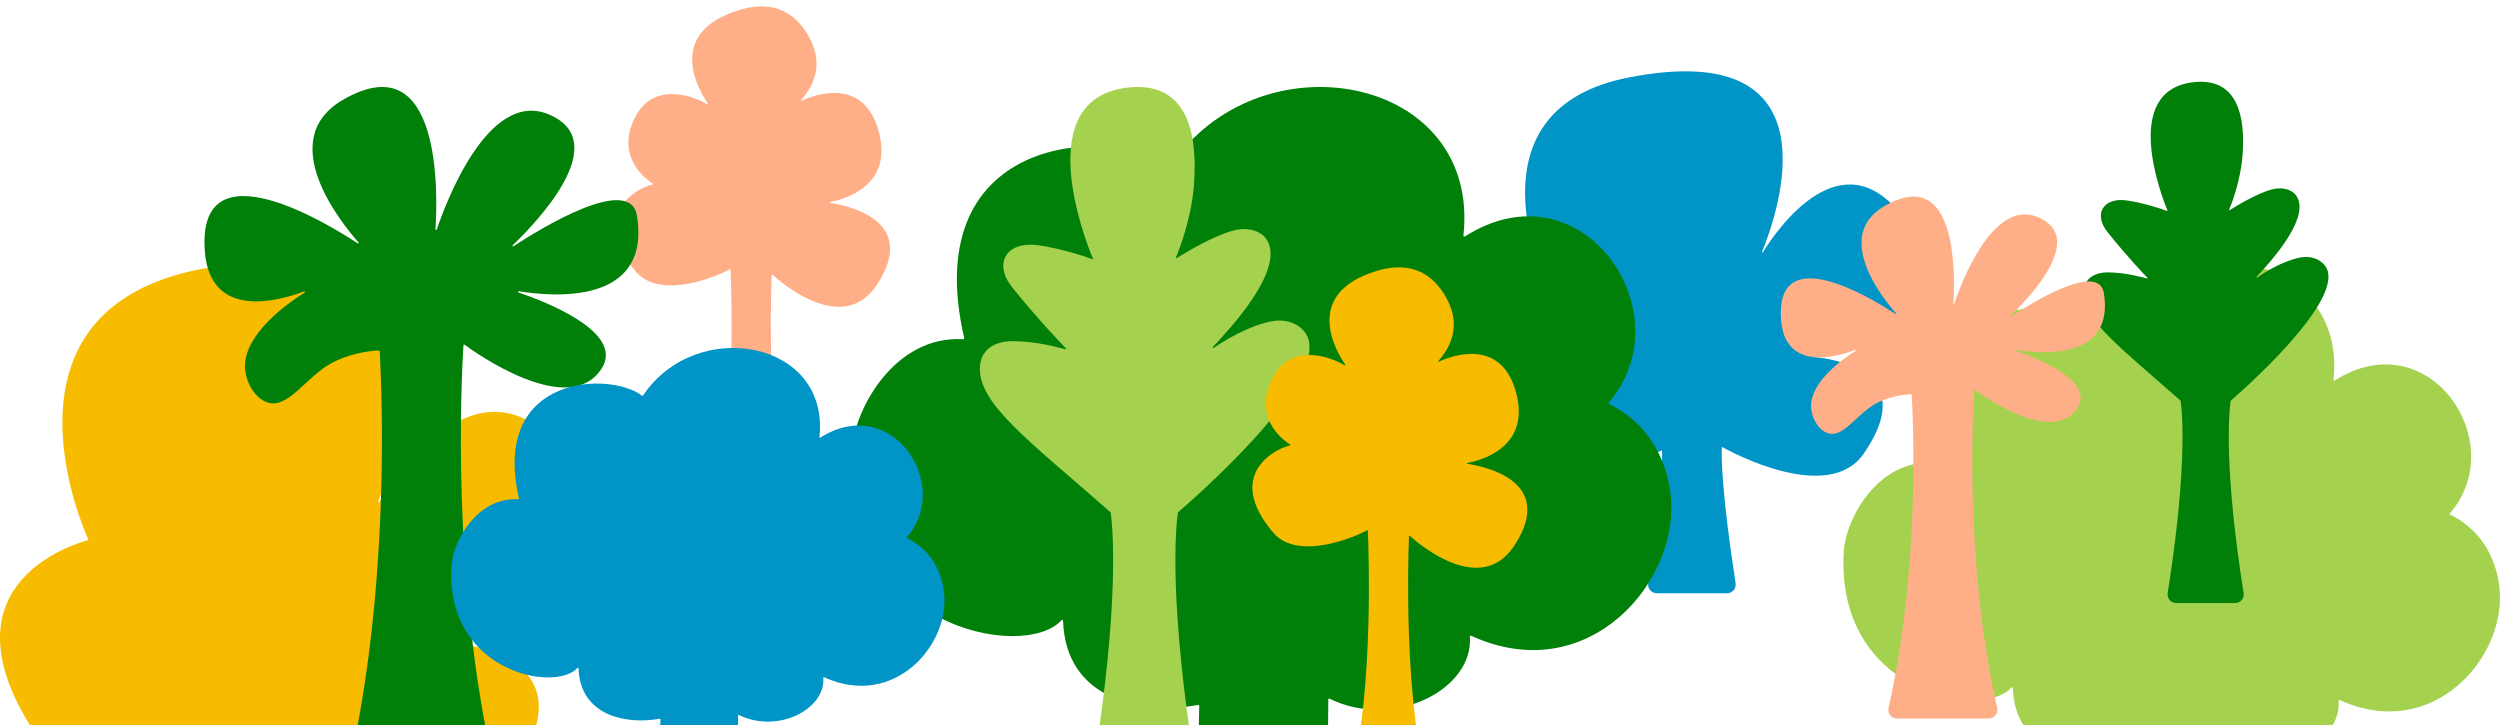 <svg class="v-wave__forest" viewBox="0 0 1437 417" fill="none" xmlns="http://www.w3.org/2000/svg"><mask id="mask0_419_5832" style="mask-type:alpha;" maskUnits="userSpaceOnUse" x="-244" y="0" width="1920" height="417"><rect x="-244" width="1920" height="417" fill="#C4C4C4"></rect></mask><g mask="url(#mask0_419_5832)"><path d="M257.6 368.344C273.468 363.889 378.395 331.202 325.115 261.419C278.475 200.334 229.843 269.528 217.937 288.657C217.89 288.732 217.817 288.786 217.731 288.81C217.646 288.834 217.554 288.825 217.475 288.786C217.395 288.746 217.333 288.679 217.302 288.597C217.27 288.515 217.27 288.425 217.303 288.343C228.812 260.268 277.515 123.031 115.165 154.719C-6.683 178.498 47.234 302.318 50.739 310.049C50.761 310.096 50.771 310.146 50.771 310.197C50.77 310.248 50.758 310.299 50.735 310.345C50.712 310.391 50.68 310.431 50.639 310.463C50.599 310.495 50.552 310.518 50.502 310.53C44.118 312.183 -34.575 334.656 18.001 418.142C55.24 477.274 133.34 443.79 140.272 440.667C140.326 440.642 140.385 440.631 140.444 440.635C140.504 440.638 140.561 440.657 140.611 440.688C140.661 440.719 140.703 440.762 140.731 440.814C140.76 440.865 140.776 440.922 140.776 440.981C140.919 451.19 139.882 478.768 130.156 542.375C130.004 543.313 130.059 544.273 130.319 545.189C130.579 546.104 131.036 546.954 131.66 547.678C132.284 548.403 133.06 548.985 133.933 549.386C134.807 549.787 135.758 549.996 136.722 550H190.475C191.438 549.996 192.39 549.787 193.263 549.386C194.137 548.985 194.912 548.403 195.536 547.678C196.16 546.954 196.618 546.104 196.877 545.189C197.137 544.273 197.193 543.313 197.041 542.375C186.321 472.264 186.157 445.926 186.492 438.371C186.495 438.311 186.513 438.253 186.546 438.202C186.578 438.151 186.623 438.109 186.676 438.08C186.73 438.051 186.79 438.036 186.851 438.037C186.911 438.037 186.971 438.053 187.024 438.083C193.84 441.877 268.144 481.971 295.105 443.065C339.172 379.476 270.578 370.197 257.662 369.032C257.58 369.023 257.504 368.986 257.446 368.928C257.388 368.87 257.353 368.794 257.346 368.713C257.338 368.632 257.36 368.551 257.406 368.484C257.453 368.417 257.521 368.367 257.6 368.344V368.344Z" fill="#F7BC00"></path><path d="M1043.08 204.758C1054.99 201.417 1133.76 176.902 1093.76 124.565C1058.75 78.75 1022.24 130.646 1013.3 144.993C1013.27 145.049 1013.21 145.09 1013.15 145.107C1013.08 145.125 1013.01 145.119 1012.95 145.089C1012.89 145.06 1012.85 145.009 1012.82 144.948C1012.8 144.886 1012.8 144.818 1012.82 144.757C1021.47 123.701 1058.03 20.773 936.146 44.539C844.67 62.374 885.147 155.239 887.779 161.037C887.795 161.072 887.803 161.11 887.802 161.148C887.802 161.186 887.793 161.224 887.776 161.259C887.759 161.293 887.734 161.323 887.704 161.347C887.674 161.371 887.638 161.388 887.6 161.397C882.808 162.637 823.73 179.492 863.201 242.107C891.158 286.456 949.791 261.343 954.995 259C955.035 258.981 955.08 258.973 955.124 258.976C955.169 258.979 955.212 258.993 955.249 259.016C955.287 259.039 955.318 259.072 955.34 259.11C955.361 259.149 955.373 259.192 955.373 259.236C955.48 266.893 954.702 287.576 947.4 335.281C947.286 335.985 947.328 336.705 947.523 337.392C947.718 338.078 948.061 338.715 948.53 339.259C948.998 339.802 949.58 340.239 950.236 340.54C950.892 340.84 951.606 340.997 952.33 341H992.684C993.408 340.997 994.122 340.84 994.778 340.54C995.434 340.239 996.016 339.802 996.484 339.259C996.952 338.715 997.296 338.078 997.491 337.392C997.686 336.705 997.728 335.985 997.614 335.281C989.566 282.698 989.442 262.945 989.694 257.278C989.696 257.233 989.71 257.19 989.734 257.151C989.759 257.113 989.792 257.082 989.833 257.06C989.873 257.038 989.918 257.027 989.963 257.027C990.009 257.028 990.054 257.04 990.094 257.062C995.21 259.907 1050.99 289.978 1071.23 260.799C1104.32 213.107 1052.82 206.148 1043.12 205.274C1043.06 205.267 1043.01 205.24 1042.96 205.196C1042.92 205.152 1042.89 205.095 1042.89 205.035C1042.88 204.974 1042.9 204.913 1042.93 204.863C1042.97 204.813 1043.02 204.776 1043.08 204.758V204.758Z" fill="#0094C7"></path><g clip-path="url(#clip0_419_5832)"><path d="M679.258 538.914C686.35 496.746 688.609 447.473 689.319 405.704C689.32 405.628 689.304 405.553 689.272 405.484C689.241 405.415 689.194 405.354 689.135 405.306C689.076 405.257 689.007 405.222 688.933 405.203C688.859 405.184 688.781 405.181 688.706 405.195C657.857 410.931 612.567 403.213 611.047 356.803C611.044 356.701 611.01 356.602 610.949 356.519C610.888 356.436 610.803 356.374 610.706 356.339C610.608 356.304 610.502 356.3 610.402 356.325C610.301 356.351 610.211 356.405 610.143 356.482C588.725 380.506 483.339 360.389 489.704 258.36C491.141 235.36 514.173 192.611 553.683 194.99C553.763 194.995 553.844 194.981 553.918 194.95C553.992 194.92 554.057 194.872 554.11 194.812C554.162 194.752 554.199 194.68 554.218 194.603C554.237 194.526 554.238 194.446 554.22 194.369C526.703 74.666 642.165 72.311 671.839 95.854C671.895 95.9 671.96 95.933 672.03 95.952C672.1 95.971 672.173 95.975 672.245 95.964C672.316 95.954 672.385 95.928 672.446 95.889C672.507 95.85 672.558 95.798 672.597 95.738C723.363 19.426 851.366 42.627 841.173 135.481C841.163 135.577 841.18 135.675 841.223 135.762C841.266 135.849 841.334 135.922 841.418 135.973C841.501 136.023 841.598 136.05 841.696 136.048C841.795 136.047 841.891 136.018 841.973 135.966C909.627 92.743 968.926 180.345 924.678 231.382C924.627 231.44 924.589 231.509 924.569 231.584C924.549 231.659 924.547 231.737 924.562 231.813C924.577 231.889 924.61 231.96 924.658 232.021C924.706 232.083 924.767 232.132 924.838 232.167C946.615 242.976 957.47 262.444 960.164 283.537C966.623 333.84 912.841 396.348 845.603 365.425C845.52 365.387 845.428 365.372 845.337 365.38C845.246 365.389 845.159 365.421 845.084 365.473C845.01 365.525 844.951 365.596 844.913 365.678C844.875 365.76 844.86 365.851 844.869 365.94C847.13 396.338 801.119 419.768 764.262 401.606C764.184 401.566 764.096 401.547 764.008 401.551C763.92 401.554 763.835 401.579 763.759 401.623C763.684 401.668 763.621 401.731 763.577 401.806C763.533 401.881 763.509 401.966 763.507 402.053C762.96 446.067 763.421 496.712 771.283 538.74C771.536 540.117 771.48 541.531 771.118 542.884C770.755 544.236 770.096 545.494 769.186 546.568C768.277 547.642 767.139 548.506 765.853 549.099C764.567 549.692 763.164 550 761.744 550H688.834C687.428 550.001 686.04 549.7 684.764 549.12C683.488 548.539 682.355 547.693 681.444 546.638C680.534 545.584 679.866 544.347 679.489 543.013C679.111 541.68 679.032 540.281 679.258 538.914Z" fill="#008009"></path></g><g clip-path="url(#clip1_419_5832)"><path d="M1211.61 541.132C1217.29 507.397 1219.1 467.979 1219.67 434.563C1219.67 434.502 1219.66 434.442 1219.63 434.387C1219.61 434.332 1219.57 434.283 1219.52 434.244C1219.48 434.206 1219.42 434.177 1219.36 434.162C1219.3 434.147 1219.24 434.145 1219.18 434.156C1194.47 438.745 1158.2 432.57 1156.99 395.442C1156.98 395.361 1156.96 395.282 1156.91 395.215C1156.86 395.149 1156.79 395.099 1156.71 395.071C1156.63 395.044 1156.55 395.04 1156.47 395.06C1156.39 395.081 1156.32 395.124 1156.26 395.186C1139.11 414.405 1054.71 398.311 1059.81 316.688C1060.96 298.288 1079.4 264.089 1111.04 265.992C1111.11 265.996 1111.17 265.985 1111.23 265.96C1111.29 265.936 1111.34 265.898 1111.39 265.849C1111.43 265.801 1111.46 265.744 1111.47 265.682C1111.49 265.621 1111.49 265.557 1111.47 265.495C1089.44 169.733 1181.91 167.849 1205.67 186.683C1205.72 186.72 1205.77 186.747 1205.82 186.762C1205.88 186.777 1205.94 186.78 1206 186.772C1206.05 186.763 1206.11 186.742 1206.16 186.711C1206.21 186.68 1206.25 186.639 1206.28 186.591C1246.93 125.541 1349.45 144.102 1341.28 218.385C1341.27 218.462 1341.29 218.54 1341.32 218.609C1341.36 218.679 1341.41 218.738 1341.48 218.778C1341.55 218.819 1341.62 218.84 1341.7 218.839C1341.78 218.838 1341.86 218.815 1341.92 218.772C1396.1 184.194 1443.6 254.276 1408.16 295.105C1408.12 295.152 1408.09 295.207 1408.07 295.267C1408.06 295.327 1408.05 295.39 1408.07 295.45C1408.08 295.511 1408.1 295.568 1408.14 295.617C1408.18 295.666 1408.23 295.706 1408.29 295.733C1425.73 304.381 1434.42 319.956 1436.58 336.83C1441.75 377.072 1398.68 427.078 1344.83 402.34C1344.76 402.31 1344.69 402.298 1344.62 402.304C1344.55 402.311 1344.48 402.337 1344.42 402.379C1344.36 402.42 1344.31 402.477 1344.28 402.543C1344.25 402.608 1344.24 402.68 1344.24 402.752C1346.05 427.07 1309.21 445.814 1279.69 431.285C1279.63 431.253 1279.56 431.238 1279.49 431.24C1279.42 431.243 1279.35 431.263 1279.29 431.299C1279.23 431.334 1279.18 431.385 1279.14 431.445C1279.1 431.505 1279.09 431.573 1279.08 431.642C1278.65 466.854 1279.01 507.369 1285.31 540.992C1285.51 542.093 1285.47 543.225 1285.18 544.307C1284.89 545.389 1284.36 546.395 1283.63 547.254C1282.9 548.113 1281.99 548.805 1280.96 549.279C1279.93 549.753 1278.81 550 1277.67 550H1219.28C1218.16 550 1217.04 549.76 1216.02 549.296C1215 548.831 1214.09 548.154 1213.36 547.31C1212.63 546.467 1212.1 545.478 1211.8 544.411C1211.49 543.344 1211.43 542.225 1211.61 541.132Z" fill="#A4D24F"></path></g><path d="M477.206 116.619C477.134 116.619 477.066 116.59 477.015 116.54C476.965 116.489 476.936 116.42 476.936 116.349C476.936 116.277 476.965 116.209 477.015 116.158C477.066 116.107 477.134 116.079 477.206 116.079C484.81 114.67 512.994 107.322 505.395 76.685C497.123 43.344 467.664 54.701 460.816 57.85C460.76 57.876 460.696 57.881 460.636 57.864C460.577 57.848 460.524 57.811 460.488 57.761C460.452 57.71 460.434 57.649 460.438 57.587C460.442 57.525 460.467 57.466 460.51 57.42C463.99 53.688 473.964 41.035 466.833 24.918C462.208 14.452 450.934 -2.003 425.331 5.634C381.384 18.751 402.236 52.812 406.936 59.609C406.969 59.659 406.984 59.72 406.978 59.78C406.973 59.84 406.947 59.897 406.906 59.941C406.865 59.985 406.81 60.014 406.75 60.022C406.691 60.031 406.63 60.02 406.577 59.99C399.972 55.803 373.374 44.555 363.267 71.381C355.408 92.238 372.236 103.534 375.261 105.573C375.306 105.603 375.342 105.646 375.362 105.696C375.382 105.747 375.387 105.802 375.375 105.855C375.364 105.908 375.336 105.956 375.297 105.994C375.257 106.031 375.207 106.055 375.153 106.063C371.431 106.644 356.254 112.883 353.874 126.578C352.566 134.1 355.13 143.871 365.567 156.191C380.072 173.3 415.12 157.527 419.494 154.732C419.533 154.706 419.579 154.691 419.626 154.689C419.673 154.687 419.72 154.697 419.762 154.719C419.804 154.74 419.839 154.773 419.865 154.813C419.89 154.853 419.904 154.899 419.906 154.946C420.584 171.059 422.755 241.505 411.529 292.778C410.793 296.142 413.001 298.897 416.435 298.897H447.156C450.589 298.897 452.799 296.145 452.062 292.778C441.465 244.384 442.805 178.896 443.559 158.155C443.56 158.103 443.575 158.053 443.604 158.01C443.632 157.967 443.672 157.933 443.719 157.913C443.766 157.892 443.818 157.885 443.869 157.893C443.92 157.9 443.967 157.923 444.006 157.957C451.269 164.453 485.429 192.478 504.301 163.355C528.246 126.414 486.668 118.021 477.206 116.619Z" fill="#FFAF87"></path><path d="M750.038 190.958C745.576 185.118 737.842 183.339 731.023 184.651C717.396 187.275 703.512 195.971 697.614 200.005C697.544 200.068 697.451 200.1 697.357 200.094C697.263 200.089 697.175 200.046 697.112 199.976C697.049 199.906 697.017 199.814 697.023 199.721C697.028 199.627 697.071 199.54 697.142 199.477C706.555 189.338 737.187 156.831 728.928 139.224C725.617 132.145 716.632 130.54 709.378 132.399C697.298 135.478 680.628 145.697 676.459 148.328C676.395 148.368 676.32 148.386 676.245 148.381C676.17 148.375 676.099 148.347 676.041 148.298C675.984 148.25 675.944 148.185 675.926 148.112C675.908 148.039 675.915 147.963 675.944 147.894C677.814 143.486 684.825 125.857 686.305 105.973C688.433 77.339 682.9 47.018 649.236 50.236C591.069 55.798 624.329 139.353 628.152 148.502C628.184 148.567 628.194 148.641 628.182 148.713C628.169 148.785 628.135 148.851 628.083 148.902C628.031 148.954 627.964 148.988 627.892 149.001C627.82 149.013 627.745 149.003 627.679 148.971C624.024 147.406 608.64 142.529 596.392 140.916C578.658 138.569 570.649 151.304 581.886 165.26C595.985 182.773 609.182 196.602 612.639 200.167C612.693 200.222 612.728 200.293 612.738 200.369C612.748 200.445 612.732 200.522 612.694 200.589C612.655 200.655 612.595 200.707 612.524 200.737C612.452 200.766 612.373 200.771 612.298 200.752C608.515 199.813 596.423 196.255 582.586 196.088C570.645 195.945 563.802 201.799 563.251 210.701C561.955 231.911 591.296 253.121 638.324 294.448C638.388 294.504 638.429 294.581 638.44 294.664C639.731 304.198 643.609 346.564 628.346 441.906C628.196 442.845 628.252 443.804 628.511 444.719C628.77 445.633 629.226 446.481 629.848 447.204C630.469 447.927 631.24 448.507 632.11 448.906C632.979 449.304 633.924 449.51 634.882 449.511H680.578C681.535 449.51 682.481 449.304 683.35 448.906C684.219 448.507 684.991 447.927 685.612 447.204C686.233 446.481 686.689 445.633 686.949 444.719C687.208 443.804 687.264 442.845 687.114 441.906C671.848 346.555 675.729 304.189 677.02 294.659C677.031 294.575 677.073 294.499 677.138 294.444C680.602 291.496 769.039 215.834 750.038 190.958Z" fill="#A4D24F"></path><path d="M1336.41 152.718C1333.1 148.339 1327.35 147.004 1322.28 147.988C1312.15 149.956 1301.83 156.478 1297.45 159.504C1297.4 159.551 1297.33 159.575 1297.26 159.571C1297.19 159.566 1297.12 159.535 1297.08 159.482C1297.03 159.43 1297.01 159.361 1297.01 159.29C1297.01 159.22 1297.05 159.155 1297.1 159.108C1304.09 151.504 1326.86 127.124 1320.72 113.918C1318.26 108.609 1311.58 107.405 1306.19 108.799C1297.21 111.109 1284.82 118.773 1281.73 120.746C1281.68 120.776 1281.62 120.79 1281.57 120.786C1281.51 120.782 1281.46 120.76 1281.42 120.724C1281.37 120.687 1281.34 120.638 1281.33 120.584C1281.32 120.529 1281.32 120.472 1281.34 120.42C1282.73 117.115 1287.94 103.893 1289.04 88.98C1290.63 67.504 1286.51 44.763 1261.49 47.177C1218.26 51.349 1242.98 114.015 1245.82 120.876C1245.85 120.926 1245.85 120.981 1245.84 121.035C1245.83 121.089 1245.81 121.138 1245.77 121.177C1245.73 121.215 1245.68 121.241 1245.63 121.25C1245.58 121.26 1245.52 121.252 1245.47 121.228C1242.75 120.054 1231.32 116.396 1222.22 115.187C1209.04 113.427 1203.08 122.978 1211.43 133.445C1221.91 146.58 1231.72 156.952 1234.29 159.626C1234.33 159.666 1234.36 159.72 1234.37 159.777C1234.37 159.834 1234.36 159.892 1234.33 159.942C1234.3 159.992 1234.26 160.031 1234.21 160.053C1234.15 160.075 1234.09 160.079 1234.04 160.064C1231.23 159.36 1222.24 156.691 1211.96 156.566C1203.08 156.459 1197.99 160.849 1197.58 167.526C1196.62 183.433 1218.43 199.341 1253.38 230.336C1253.43 230.378 1253.46 230.436 1253.47 230.498C1254.43 237.648 1257.31 269.423 1245.97 340.93C1245.85 341.633 1245.9 342.353 1246.09 343.039C1246.28 343.725 1246.62 344.361 1247.08 344.903C1247.54 345.445 1248.12 345.881 1248.76 346.179C1249.41 346.478 1250.11 346.633 1250.82 346.633H1284.79C1285.5 346.633 1286.2 346.478 1286.85 346.179C1287.49 345.881 1288.07 345.445 1288.53 344.903C1288.99 344.361 1289.33 343.725 1289.52 343.039C1289.71 342.353 1289.76 341.633 1289.64 340.93C1278.3 269.416 1281.18 237.641 1282.14 230.495C1282.15 230.432 1282.18 230.374 1282.23 230.333C1284.8 228.122 1350.54 171.375 1336.41 152.718Z" fill="#008009"></path><path d="M843.519 266.619C843.448 266.619 843.38 266.59 843.329 266.54C843.279 266.489 843.25 266.42 843.25 266.349C843.25 266.277 843.279 266.209 843.329 266.158C843.38 266.107 843.448 266.079 843.519 266.079C851.124 264.67 879.308 257.322 871.709 226.685C863.437 193.344 833.978 204.701 827.13 207.85C827.074 207.876 827.01 207.881 826.95 207.864C826.89 207.848 826.838 207.811 826.802 207.761C826.766 207.71 826.748 207.649 826.752 207.587C826.756 207.525 826.781 207.466 826.823 207.42C830.304 203.688 840.278 191.035 833.147 174.918C828.522 164.452 817.248 147.997 791.645 155.634C747.698 168.751 768.55 202.812 773.25 209.609C773.283 209.659 773.298 209.72 773.292 209.78C773.287 209.84 773.261 209.897 773.22 209.941C773.179 209.985 773.124 210.013 773.064 210.022C773.005 210.031 772.944 210.02 772.891 209.99C766.286 205.803 739.688 194.555 729.581 221.381C721.722 242.238 738.55 253.534 741.575 255.573C741.62 255.603 741.655 255.646 741.676 255.696C741.696 255.747 741.701 255.802 741.689 255.855C741.678 255.908 741.65 255.956 741.61 255.994C741.571 256.031 741.521 256.055 741.467 256.063C737.745 256.644 722.568 262.883 720.188 276.578C718.88 284.1 721.444 293.871 731.881 306.191C746.386 323.3 781.434 307.527 785.807 304.732C785.847 304.706 785.893 304.691 785.94 304.689C785.987 304.687 786.034 304.697 786.076 304.719C786.118 304.74 786.153 304.773 786.178 304.813C786.204 304.853 786.218 304.899 786.22 304.946C786.898 321.059 789.069 391.505 777.842 442.778C777.107 446.142 779.315 448.897 782.749 448.897H813.47C816.903 448.897 819.113 446.145 818.376 442.778C807.779 394.384 809.119 328.896 809.873 308.155C809.874 308.103 809.889 308.053 809.918 308.01C809.946 307.967 809.986 307.933 810.033 307.913C810.08 307.892 810.132 307.885 810.183 307.893C810.233 307.9 810.281 307.923 810.319 307.957C817.583 314.453 851.743 342.478 870.615 313.355C894.56 276.414 852.982 268.021 843.519 266.619Z" fill="#F7BC00"></path><g clip-path="url(#clip2_419_5832)"><path d="M1209.33 168.566C1206.43 150.12 1167.36 174.371 1156.31 181.638C1156.25 181.675 1156.18 181.689 1156.11 181.677C1156.04 181.665 1155.98 181.629 1155.94 181.576C1155.9 181.522 1155.88 181.454 1155.88 181.386C1155.89 181.318 1155.92 181.253 1155.96 181.205C1165.86 171.721 1199.81 136.492 1171.24 124.733C1145.29 114.054 1127.08 163.328 1123.33 174.486C1123.31 174.549 1123.27 174.601 1123.21 174.634C1123.15 174.667 1123.08 174.677 1123.02 174.664C1122.95 174.651 1122.89 174.615 1122.85 174.563C1122.81 174.511 1122.79 174.445 1122.79 174.379C1123.68 160.877 1126.05 93.586 1083.16 118.472C1053.36 135.767 1082.42 171.702 1089.73 179.976C1089.78 180.025 1089.82 180.093 1089.82 180.167C1089.82 180.241 1089.8 180.313 1089.75 180.368C1089.7 180.423 1089.63 180.456 1089.56 180.46C1089.49 180.464 1089.41 180.439 1089.36 180.39C1077.98 172.834 1020.31 136.727 1023.75 183.719C1025.97 213.867 1056.03 205.072 1066.36 201.134C1066.42 201.107 1066.49 201.105 1066.56 201.13C1066.62 201.154 1066.68 201.202 1066.71 201.265C1066.74 201.328 1066.75 201.4 1066.73 201.467C1066.71 201.534 1066.66 201.591 1066.6 201.626C1059.03 206.415 1040.71 219.502 1040.98 233.77C1041.07 238.394 1043.85 245.812 1049.54 248.548C1059.09 253.146 1066.87 237.896 1078.63 231.793C1088.45 226.699 1098.4 226.614 1098.4 226.614H1098.57C1098.64 226.613 1098.71 226.639 1098.76 226.688C1098.82 226.737 1098.85 226.805 1098.85 226.877C1099.98 247.151 1103.14 329.791 1085.56 406.665C1084.76 410.151 1087.03 413.003 1090.59 413.003H1142.9C1146.48 413.003 1148.74 410.151 1147.94 406.661C1129.48 325.909 1133.91 238.803 1134.81 224.295C1134.81 224.245 1134.83 224.197 1134.86 224.156C1134.88 224.115 1134.92 224.082 1134.97 224.062C1135.01 224.041 1135.06 224.032 1135.11 224.038C1135.16 224.043 1135.21 224.061 1135.25 224.091C1139.73 227.404 1179.96 256.225 1194.09 234.465C1204.18 218.929 1170.67 205.766 1158.47 201.589C1158.41 201.567 1158.35 201.521 1158.32 201.459C1158.28 201.398 1158.27 201.327 1158.29 201.259C1158.31 201.191 1158.35 201.133 1158.41 201.094C1158.47 201.056 1158.54 201.041 1158.61 201.053C1172.72 203.38 1215.44 207.388 1209.33 168.566Z" fill="#FFAF87"></path></g><g clip-path="url(#clip3_419_5832)"><path d="M366.16 124.087C362.276 99.493 309.966 131.828 295.173 141.518C295.095 141.566 295.002 141.585 294.912 141.569C294.822 141.554 294.741 141.506 294.684 141.434C294.627 141.363 294.599 141.273 294.605 141.181C294.611 141.09 294.65 141.005 294.715 140.941C307.966 128.295 353.418 81.323 315.17 65.644C280.424 51.405 256.049 117.104 251.03 131.981C251 132.065 250.941 132.135 250.864 132.178C250.786 132.222 250.696 132.236 250.609 132.219C250.522 132.202 250.444 132.154 250.389 132.084C250.334 132.014 250.307 131.927 250.311 131.838C251.493 113.836 254.667 24.115 197.254 57.296C157.354 80.356 196.265 128.27 206.045 139.301C206.118 139.366 206.163 139.458 206.168 139.556C206.174 139.654 206.14 139.75 206.075 139.823C206.009 139.897 205.917 139.941 205.819 139.947C205.72 139.952 205.624 139.918 205.551 139.853C190.322 129.779 113.12 81.636 117.721 144.292C120.687 184.489 160.939 172.763 174.755 167.513C174.842 167.476 174.938 167.474 175.026 167.506C175.114 167.539 175.186 167.603 175.228 167.687C175.27 167.77 175.278 167.867 175.252 167.956C175.225 168.046 175.165 168.122 175.084 168.169C164.948 174.553 140.422 192.003 140.786 211.027C140.904 217.192 144.632 227.083 152.244 230.73C165.03 236.861 175.443 216.528 191.187 208.39C204.327 201.599 217.654 201.485 217.654 201.485H217.879C217.975 201.484 218.069 201.519 218.14 201.584C218.21 201.65 218.253 201.74 218.26 201.835C219.765 228.869 224 339.055 200.46 441.553C199.395 446.201 202.438 450.004 207.204 450.004H277.232C282.018 450.004 285.044 446.201 283.976 441.548C259.255 333.879 265.188 217.737 266.395 198.393C266.399 198.327 266.421 198.263 266.458 198.208C266.496 198.154 266.547 198.11 266.608 198.082C266.668 198.054 266.735 198.043 266.801 198.05C266.867 198.057 266.93 198.082 266.983 198.122C272.983 202.538 326.841 240.967 345.752 211.954C359.258 191.239 314.401 173.688 298.072 168.119C297.984 168.089 297.91 168.028 297.866 167.946C297.821 167.864 297.809 167.769 297.832 167.679C297.854 167.588 297.91 167.51 297.988 167.459C298.067 167.408 298.161 167.389 298.253 167.404C317.14 170.506 374.33 175.85 366.16 124.087Z" fill="#008009"></path></g><g clip-path="url(#clip4_419_5832)"><path d="M373.569 493.349C377.837 468.047 379.196 438.484 379.623 413.422C379.624 413.377 379.614 413.332 379.595 413.291C379.576 413.249 379.548 413.213 379.513 413.183C379.477 413.154 379.436 413.133 379.391 413.122C379.346 413.11 379.3 413.109 379.254 413.117C360.693 416.558 333.441 411.928 332.526 384.082C332.524 384.021 332.504 383.961 332.467 383.912C332.43 383.862 332.379 383.824 332.321 383.803C332.262 383.783 332.198 383.78 332.138 383.795C332.077 383.81 332.023 383.843 331.982 383.889C319.095 398.304 255.682 386.233 259.513 325.016C260.377 311.216 274.236 285.567 298.009 286.994C298.058 286.997 298.106 286.989 298.151 286.97C298.195 286.952 298.235 286.923 298.266 286.887C298.298 286.851 298.32 286.808 298.331 286.762C298.343 286.716 298.343 286.667 298.332 286.621C281.775 214.799 351.25 213.387 369.105 227.513C369.139 227.54 369.178 227.56 369.22 227.571C369.262 227.583 369.306 227.585 369.35 227.579C369.393 227.572 369.434 227.557 369.471 227.533C369.507 227.51 369.538 227.479 369.562 227.443C400.108 181.655 477.129 195.576 470.996 251.289C470.99 251.346 471 251.405 471.026 251.457C471.052 251.509 471.093 251.553 471.143 251.584C471.194 251.614 471.252 251.63 471.311 251.629C471.37 251.628 471.428 251.611 471.477 251.579C512.185 225.645 547.867 278.207 521.242 308.829C521.211 308.864 521.189 308.906 521.177 308.95C521.164 308.995 521.163 309.042 521.172 309.088C521.181 309.133 521.201 309.176 521.23 309.213C521.259 309.25 521.296 309.279 521.338 309.3C534.442 315.785 540.973 327.467 542.594 340.122C546.481 370.304 514.119 407.809 473.661 389.255C473.611 389.232 473.556 389.223 473.501 389.228C473.447 389.233 473.394 389.253 473.349 389.284C473.305 389.315 473.269 389.358 473.246 389.407C473.223 389.456 473.214 389.51 473.22 389.564C474.58 407.803 446.895 421.861 424.718 410.963C424.671 410.94 424.618 410.928 424.565 410.93C424.512 410.932 424.46 410.947 424.415 410.974C424.37 411.001 424.332 411.039 424.305 411.084C424.279 411.129 424.264 411.18 424.263 411.232C423.934 437.64 424.211 468.027 428.942 493.244C429.094 494.07 429.061 494.919 428.843 495.73C428.625 496.542 428.228 497.296 427.681 497.941C427.133 498.585 426.448 499.103 425.675 499.459C424.901 499.815 424.057 500 423.203 500H379.331C378.486 500 377.65 499.82 376.882 499.472C376.115 499.124 375.433 498.616 374.885 497.983C374.337 497.35 373.936 496.608 373.708 495.808C373.481 495.008 373.434 494.169 373.569 493.349Z" fill="#0094C7"></path></g></g><defs><clipPath id="clip0_419_5832"><rect width="471.263" height="500" fill="white" transform="translate(489.428 50)"></rect></clipPath><clipPath id="clip1_419_5832"><rect width="377.414" height="400" fill="white" transform="translate(1059.59 150)"></rect></clipPath><clipPath id="clip2_419_5832"><rect width="187.698" height="300" fill="white" transform="translate(1023.26 113)"></rect></clipPath><clipPath id="clip3_419_5832"><rect width="251.273" height="400" fill="white" transform="translate(117.059 50)"></rect></clipPath><clipPath id="clip4_419_5832"><rect width="283.565" height="300" fill="white" transform="translate(259.346 200)"></rect></clipPath></defs></svg>